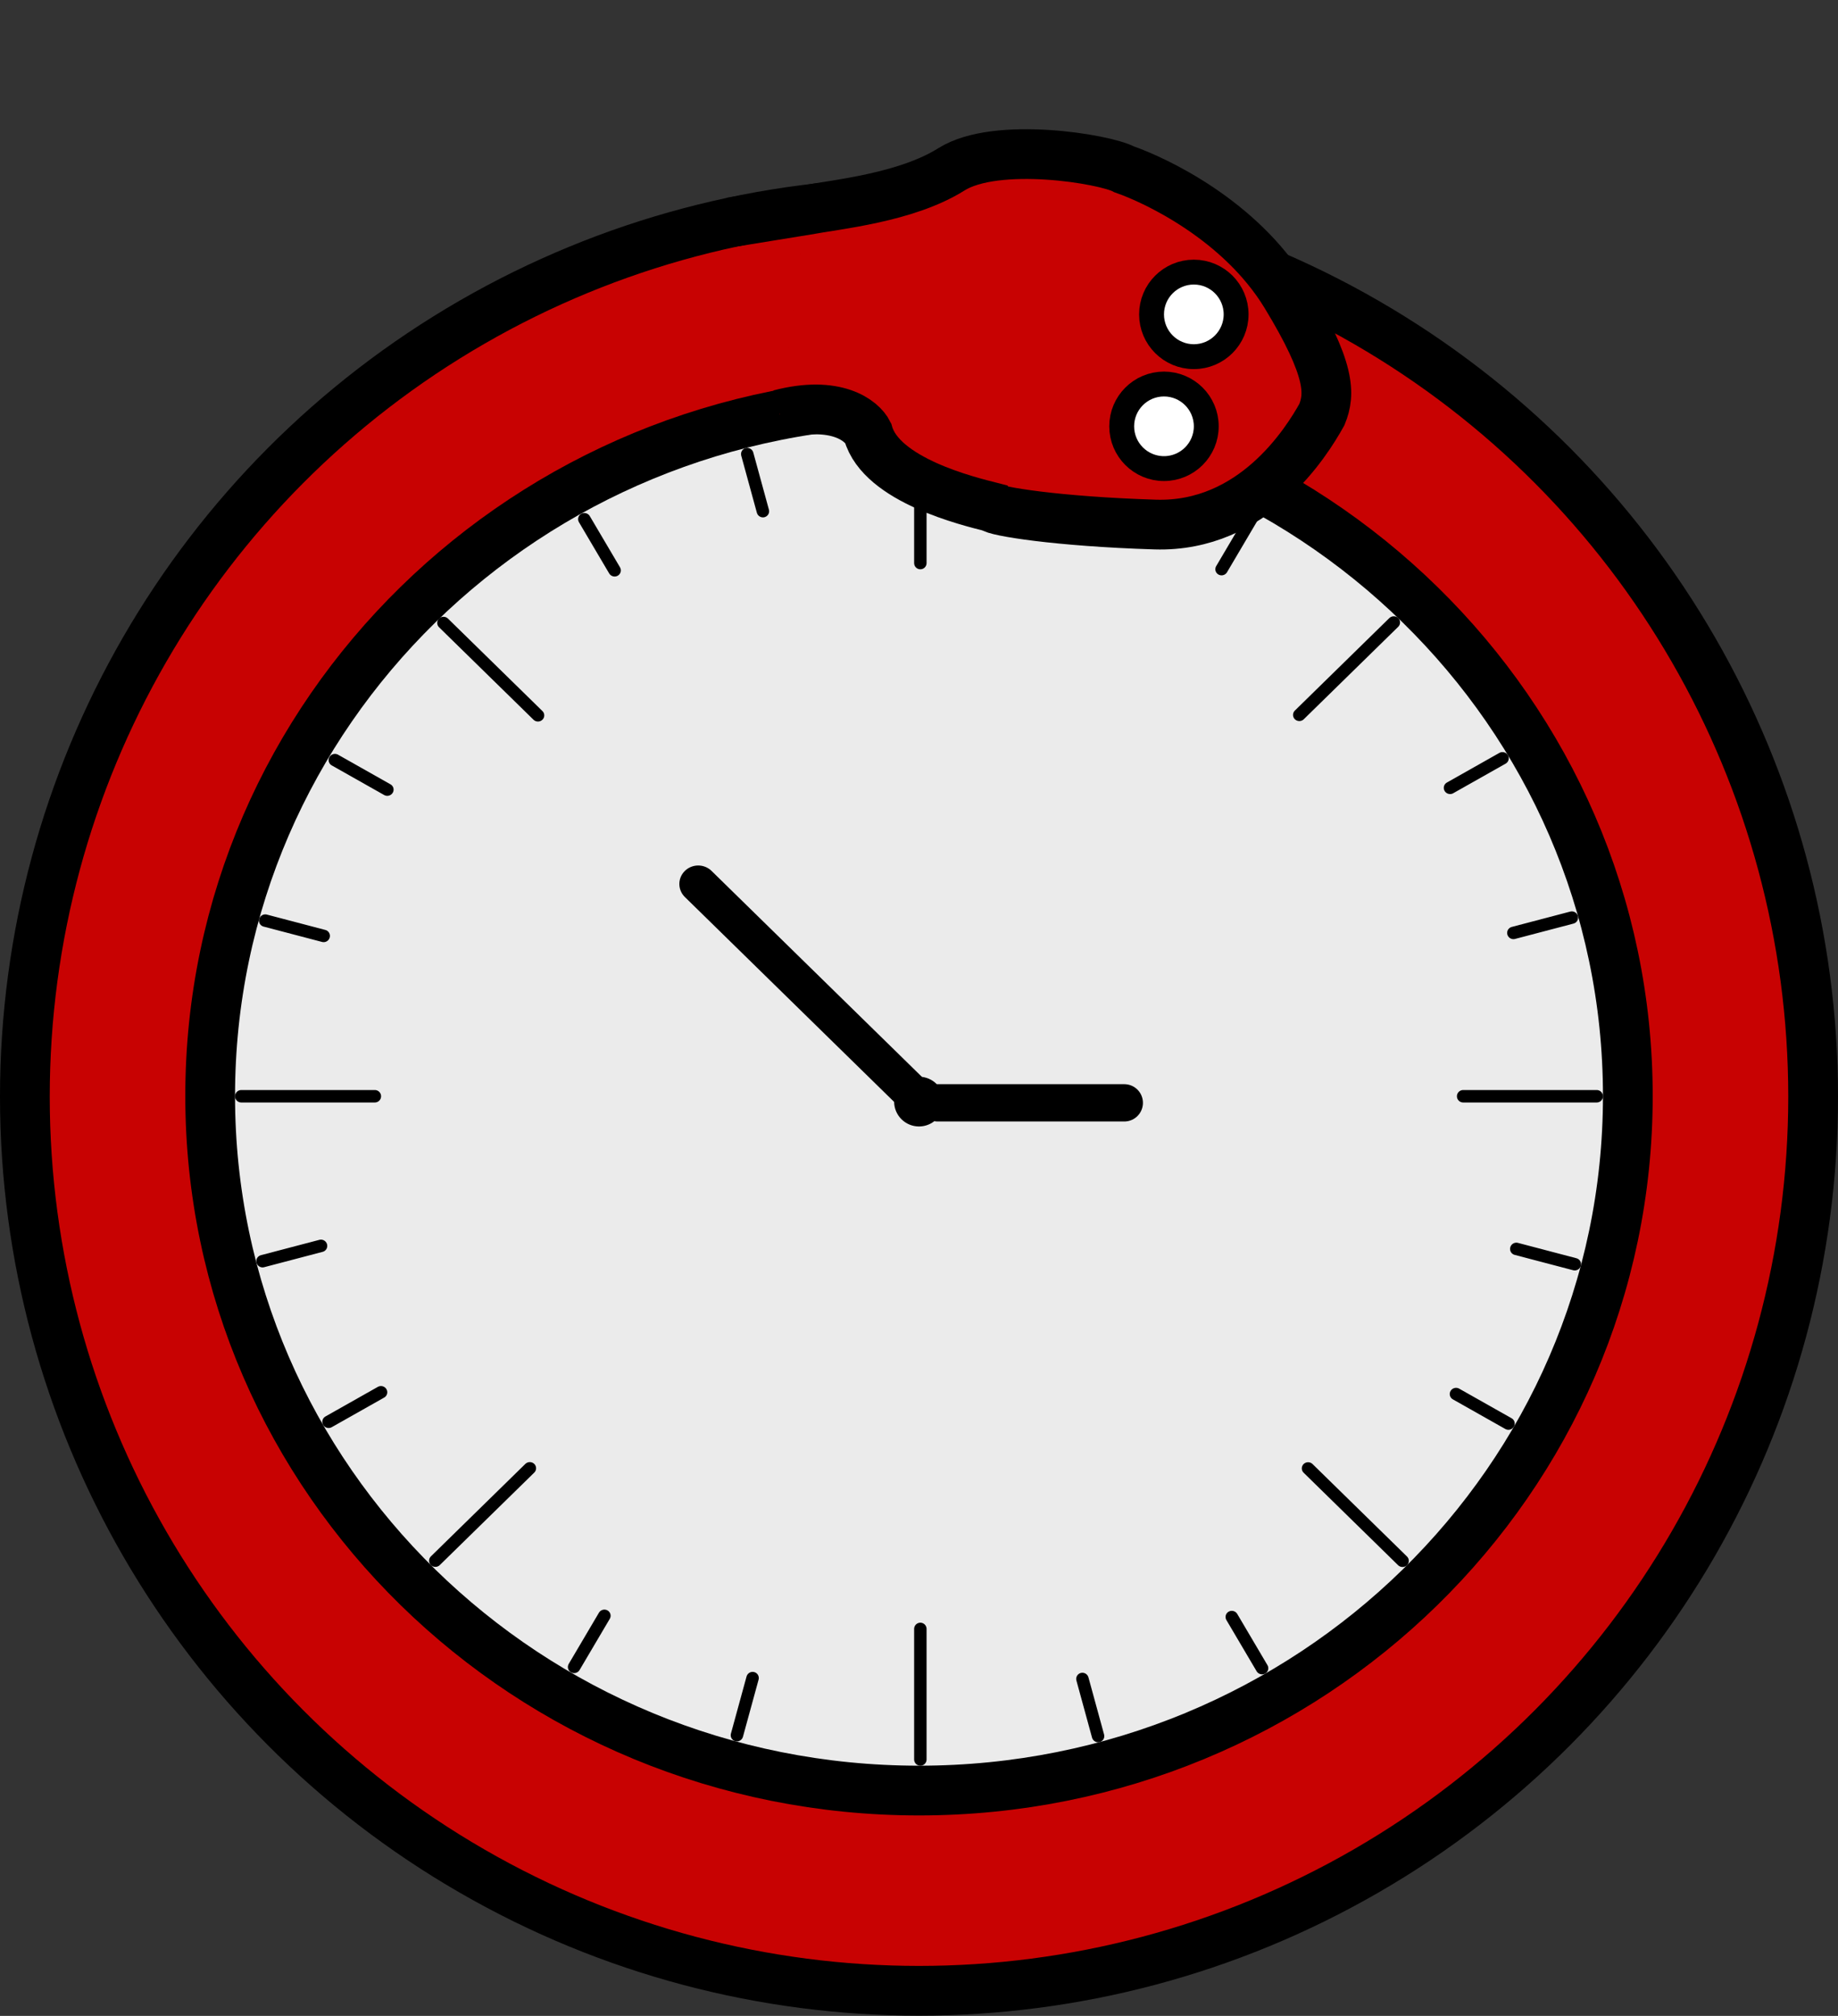 <svg width="1478" height="1621" viewBox="0 0 1478 1621" fill="none" xmlns="http://www.w3.org/2000/svg">
<rect x="0" y="0" width="1478" height="1621" fill="#333333" stroke="none"/>
<circle cx="739" cy="881.796" r="719" fill="#C80202" stroke="black" stroke-width="40"/>
<path d="M739 1439.8C1053.4 1439.8 1309 1190.14 1309 881.296C1309 572.449 1053.4 322.796 739 322.796C424.598 322.796 169 572.449 169 881.296C169 1190.14 424.598 1439.8 739 1439.8Z" fill="#EBEBEB" stroke="black" stroke-width="40"/>
<line x1="740.085" y1="347.796" x2="740.085" y2="452.778" stroke="black" stroke-width="10" stroke-linecap="round"/>
<line x1="5" y1="-5" x2="111.216" y2="-5" transform="matrix(0.715 0.7 -0.715 0.7 349.497 500.896)" stroke="black" stroke-width="10" stroke-linecap="round"/>
<line x1="5" y1="-5" x2="111.216" y2="-5" transform="matrix(0.715 0.7 -0.715 0.7 1044.73 1180.73)" stroke="black" stroke-width="10" stroke-linecap="round"/>
<line x1="740.085" y1="1309.81" x2="740.085" y2="1414.8" stroke="black" stroke-width="10" stroke-linecap="round"/>
<line x1="5" y1="-5" x2="53.637" y2="-5" transform="matrix(0.967 -0.254 0.264 0.965 207.595 1020.23)" stroke="black" stroke-width="10" stroke-linecap="round"/>
<line x1="5" y1="-5" x2="53.414" y2="-5" transform="matrix(0.871 -0.492 0.508 0.861 262.398 1150.07)" stroke="black" stroke-width="10" stroke-linecap="round"/>
<line x1="5" y1="-5" x2="52.8" y2="-5" transform="matrix(0.508 -0.861 0.871 0.492 463.51 1347.17)" stroke="black" stroke-width="10" stroke-linecap="round"/>
<line x1="5" y1="-5" x2="53.414" y2="-5" transform="matrix(0.871 0.492 -0.508 0.861 1163.93 1122.76)" stroke="black" stroke-width="10" stroke-linecap="round"/>
<line x1="5" y1="-5" x2="53.637" y2="-5" transform="matrix(0.967 0.254 -0.264 0.965 207.105 743.797)" stroke="black" stroke-width="10" stroke-linecap="round"/>
<line x1="5" y1="-5" x2="53.637" y2="-5" transform="matrix(0.967 0.254 -0.264 0.965 1213.15 1007.78)" stroke="black" stroke-width="10" stroke-linecap="round"/>
<line x1="5" y1="-5" x2="52.8" y2="-5" transform="matrix(0.508 0.861 -0.871 0.492 983.661 1298.39)" stroke="black" stroke-width="10" stroke-linecap="round"/>
<line x1="5" y1="-5" x2="52.574" y2="-5" transform="matrix(0.264 0.965 -0.967 0.254 864.267 1346.5)" stroke="black" stroke-width="10" stroke-linecap="round"/>
<line x1="5" y1="-5" x2="53.414" y2="-5" transform="matrix(0.871 -0.492 0.508 0.861 1164.22 640.312)" stroke="black" stroke-width="10" stroke-linecap="round"/>
<line x1="5" y1="-5" x2="53.637" y2="-5" transform="matrix(0.967 -0.254 0.264 0.965 1213.45 756.28)" stroke="black" stroke-width="10" stroke-linecap="round"/>
<line x1="5" y1="-5" x2="52.8" y2="-5" transform="matrix(0.508 -0.861 0.871 0.492 984.151 464.448)" stroke="black" stroke-width="10" stroke-linecap="round"/>
<line x1="5" y1="-5" x2="52.574" y2="-5" transform="matrix(0.264 -0.965 0.967 0.254 865.734 416.533)" stroke="black" stroke-width="10" stroke-linecap="round"/>
<line x1="5" y1="-5" x2="52.574" y2="-5" transform="matrix(0.264 0.965 -0.967 0.254 594.747 361.575)" stroke="black" stroke-width="10" stroke-linecap="round"/>
<line x1="5" y1="-5" x2="52.8" y2="-5" transform="matrix(0.508 0.861 -0.871 0.492 463.021 415.618)" stroke="black" stroke-width="10" stroke-linecap="round"/>
<line x1="5" y1="-5" x2="53.414" y2="-5" transform="matrix(0.871 0.492 -0.508 0.861 262.398 613.004)" stroke="black" stroke-width="10" stroke-linecap="round"/>
<line x1="301.437" y1="881.505" x2="194" y2="881.505" stroke="black" stroke-width="10" stroke-linecap="round"/>
<line x1="1284" y1="881.505" x2="1176.56" y2="881.505" stroke="black" stroke-width="10" stroke-linecap="round"/>
<line x1="5" y1="-5" x2="111.216" y2="-5" transform="matrix(0.715 -0.7 0.715 0.7 1044.83 581.862)" stroke="black" stroke-width="10" stroke-linecap="round"/>
<line x1="5" y1="-5" x2="111.216" y2="-5" transform="matrix(0.715 -0.7 0.715 0.7 350.085 1261.98)" stroke="black" stroke-width="10" stroke-linecap="round"/>
<line x1="5" y1="-5" x2="52.574" y2="-5" transform="matrix(0.264 -0.965 0.967 0.254 596.117 1401.35)" stroke="black" stroke-width="10" stroke-linecap="round"/>
<line x1="15" y1="-15" x2="260.294" y2="-15" transform="matrix(0.715 0.7 -0.715 0.7 540 710.796)" stroke="black" stroke-width="30" stroke-linecap="round"/>
<line x1="904.071" y1="886.796" x2="754" y2="886.796" stroke="black" stroke-width="30" stroke-linecap="round"/>
<circle cx="739" cy="885.796" r="20" fill="black"/>
<path d="M764.963 136.174C728.697 158.959 665.575 156.028 648.263 168.909L626.908 333.296C672.108 321.471 693.092 338.223 697.935 348.077C708.474 386.333 747.203 405.08 765.25 409.672C767.311 412.908 855.503 420.369 934.5 422.796C1012.99 425.207 1051.24 356.28 1063.76 333.727L1064 333.297C1070.56 316.998 1055.09 281.463 1018.5 221.295C981.915 161.127 882.388 141.894 856.611 132.913C841.172 124.506 801.229 113.388 764.963 136.174Z" fill="#C80202"/>
<path d="M627.003 333.295C672.203 321.47 693.187 338.222 698.03 348.076C708.57 386.332 779.453 403.204 797.5 407.796C799.561 411.032 850.003 419.369 929 421.796C1008 424.223 1050.74 355.387 1063 333.296C1069.57 316.997 1070.59 297.464 1034 237.296C997.415 177.127 929.777 145.154 904 136.173C888.561 127.766 801.324 113.387 765.058 136.173C728.792 158.958 673.002 164.294 648.359 168.909L587.502 178.794" stroke="black" stroke-width="40"/>
<circle cx="960" cy="252.796" r="34" fill="white" stroke="black" stroke-width="20"/>
<circle cx="936" cy="342.796" r="34" fill="white" stroke="black" stroke-width="20"/>
</svg>
